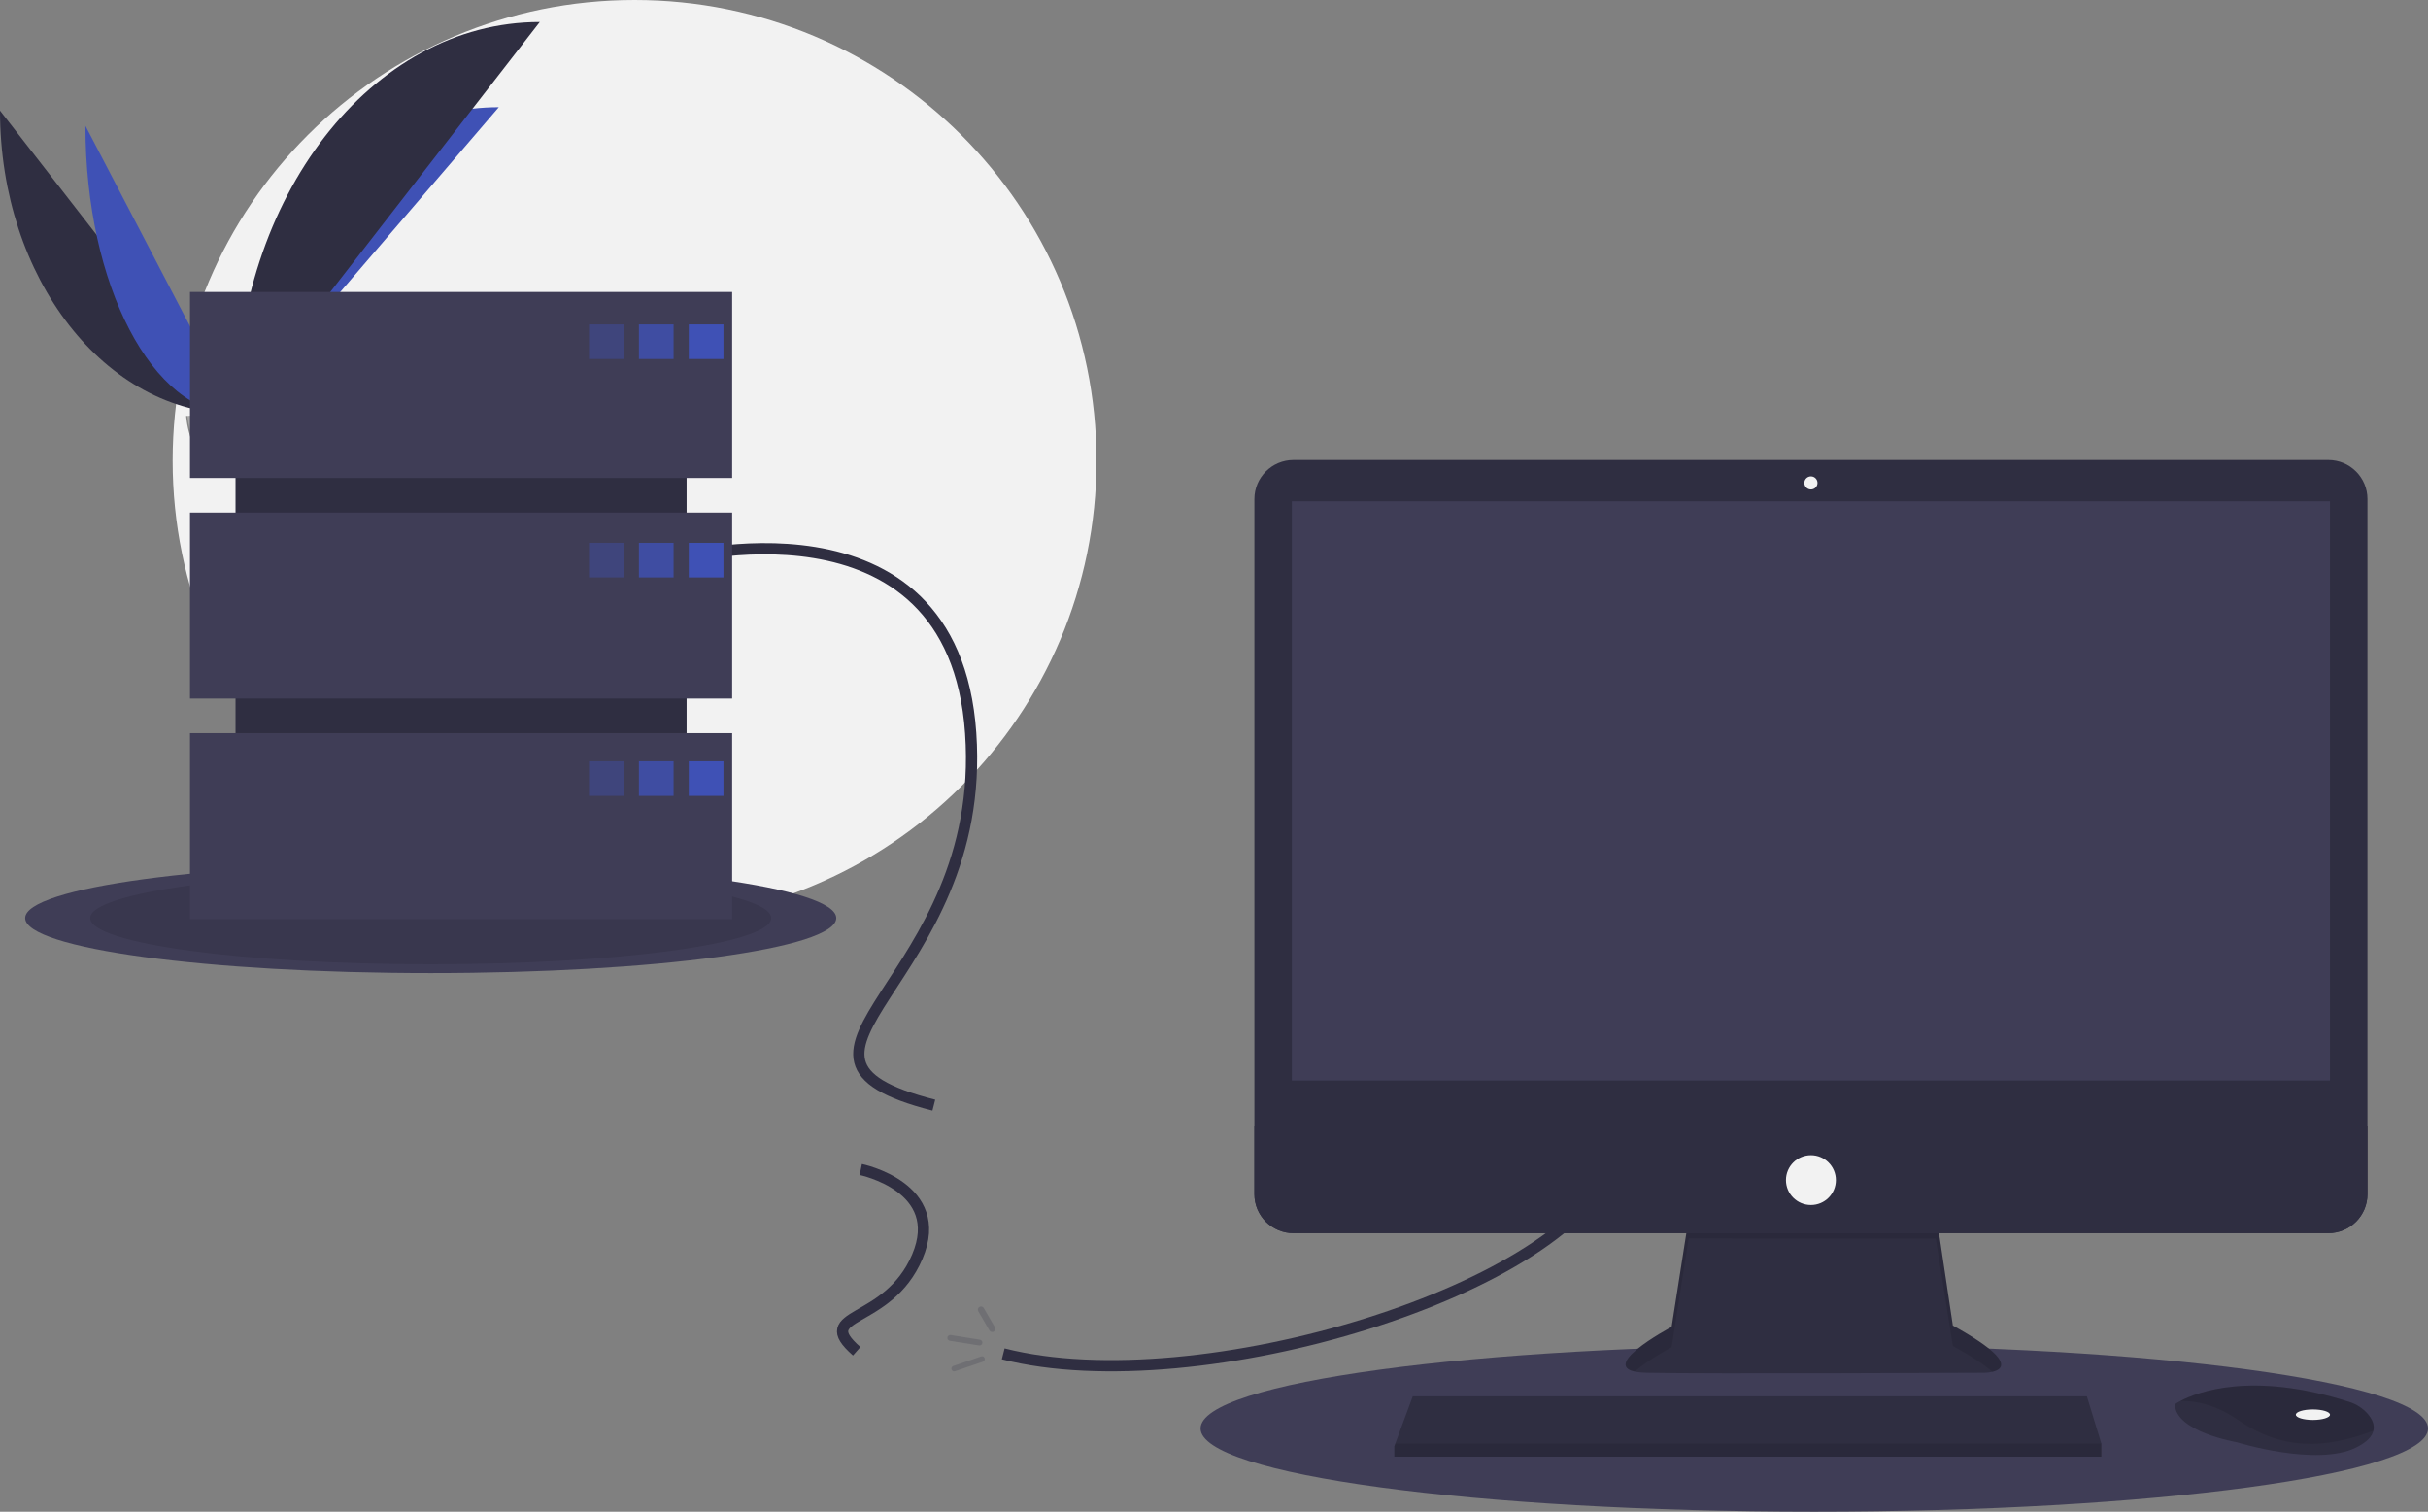 <svg width="432" height="269" viewBox="0 0 432 269" fill="none" xmlns="http://www.w3.org/2000/svg">
<rect x="0" y="0" width="432" height="269" fill="#808080" stroke="none"/>
<g clip-path="url(#clip0_6181_158643)">
<path d="M112.903 163.94C158.293 163.94 195.089 127.241 195.089 81.97C195.089 36.699 158.293 0 112.903 0C67.513 0 30.717 36.699 30.717 81.97C30.717 127.241 67.513 163.94 112.903 163.94Z" fill="#F2F2F2"/>
<path d="M0 19.681C0 49.505 18.759 73.638 41.942 73.638Z" fill="#2F2E41"/>
<path d="M41.942 73.638C41.942 43.479 62.876 19.075 88.747 19.075Z" fill="#3F51B5"/>
<path d="M15.196 22.385C15.196 50.715 27.159 73.638 41.942 73.638Z" fill="#3F51B5"/>
<path d="M41.942 73.638C41.942 35.102 66.139 3.919 96.041 3.919Z" fill="#2F2E41"/>
<path d="M33.118 74.019C33.118 74.019 39.067 73.836 40.859 72.563C42.652 71.29 50.009 69.77 50.453 71.812C50.898 73.853 59.392 81.967 52.677 82.021C45.962 82.075 37.074 80.977 35.284 79.891C33.495 78.803 33.118 74.019 33.118 74.019Z" fill="#A8A8A8"/>
<path opacity="0.2" d="M52.797 81.31C46.081 81.364 37.193 80.267 35.404 79.18C34.042 78.352 33.499 75.382 33.317 74.011C33.191 74.017 33.118 74.019 33.118 74.019C33.118 74.019 33.495 78.803 35.284 79.89C37.074 80.977 45.962 82.075 52.677 82.021C54.615 82.005 55.285 81.317 55.248 80.298C54.979 80.914 54.24 81.298 52.797 81.31Z" fill="black"/>
<path d="M76.633 173.153C116.483 173.153 148.787 168.77 148.787 163.363C148.787 157.956 116.483 153.572 76.633 153.572C36.784 153.572 4.479 157.956 4.479 163.363C4.479 168.77 36.784 173.153 76.633 173.153Z" fill="#3F3D56"/>
<path opacity="0.1" d="M76.633 171.582C110.09 171.582 137.211 167.902 137.211 163.363C137.211 158.823 110.09 155.143 76.633 155.143C43.177 155.143 16.055 158.823 16.055 163.363C16.055 167.902 43.177 171.582 76.633 171.582Z" fill="black"/>
<path d="M322.805 269C383.112 269 432 262.367 432 254.184C432 246.001 383.112 239.368 322.805 239.368C262.498 239.368 213.609 246.001 213.609 254.184C213.609 262.367 262.498 269 322.805 269Z" fill="#3F3D56"/>
<path d="M178.497 240.907C213.224 249.758 279.975 229.362 287.307 206.272" stroke="#2F2E41" stroke-width="2" stroke-miterlimit="10"/>
<path d="M119.462 99.672C119.462 99.672 169.623 85.818 172.709 130.459C175.796 175.1 131.424 187.8 166.15 196.651" stroke="#2F2E41" stroke-width="2" stroke-miterlimit="10"/>
<path d="M153.152 208.104C153.152 208.104 168.475 211.242 163.21 223.617C157.946 235.993 144.331 233.336 152.423 240.447" stroke="#2F2E41" stroke-width="2" stroke-miterlimit="10"/>
<path d="M300.462 216.755L297.423 236.11C297.423 236.11 282.459 244.039 292.98 244.272C303.502 244.505 353.07 244.272 353.07 244.272C353.07 244.272 362.656 244.272 347.458 235.877L344.419 215.589L300.462 216.755Z" fill="#2F2E41"/>
<path opacity="0.1" d="M290.864 244.062C293.253 241.941 297.423 239.732 297.423 239.732L300.462 220.376L344.419 220.418L347.458 239.499C351.003 241.456 353.198 242.957 354.482 244.108C356.434 243.664 358.567 242.013 347.458 235.877L344.419 215.589L300.462 216.755L297.423 236.11C297.423 236.11 284.849 242.773 290.864 244.062Z" fill="black"/>
<path d="M414.263 81.85H230.151C226.305 81.85 223.188 84.959 223.188 88.795V212.492C223.188 216.327 226.305 219.436 230.151 219.436H414.263C418.108 219.436 421.226 216.327 421.226 212.492V88.795C421.226 84.959 418.108 81.85 414.263 81.85Z" fill="#2F2E41"/>
<path d="M414.562 89.196H229.851V192.269H414.562V89.196Z" fill="#3F3D56"/>
<path d="M322.207 87.097C322.852 87.097 323.376 86.575 323.376 85.931C323.376 85.287 322.852 84.765 322.207 84.765C321.561 84.765 321.038 85.287 321.038 85.931C321.038 86.575 321.561 87.097 322.207 87.097Z" fill="#F2F2F2"/>
<path d="M421.226 200.431V212.492C421.226 213.404 421.046 214.307 420.696 215.15C420.346 215.992 419.833 216.758 419.187 217.403C418.54 218.048 417.772 218.559 416.928 218.908C416.083 219.257 415.177 219.437 414.263 219.436H230.151C229.236 219.437 228.331 219.257 227.486 218.908C226.641 218.559 225.873 218.048 225.227 217.403C224.58 216.758 224.067 215.992 223.718 215.15C223.368 214.307 223.188 213.404 223.188 212.492V200.431H421.226Z" fill="#2F2E41"/>
<path d="M373.879 256.865V259.197H248.089V257.331L248.262 256.865L251.362 248.469H371.307L373.879 256.865Z" fill="#2F2E41"/>
<path d="M422.288 254.582C422.058 255.559 421.193 256.59 419.239 257.564C412.224 261.062 397.962 256.631 397.962 256.631C397.962 256.631 386.973 254.766 386.973 249.869C387.281 249.658 387.603 249.467 387.936 249.297C390.885 247.741 400.663 243.902 418 249.46C419.278 249.86 420.419 250.606 421.296 251.614C421.999 252.434 422.549 253.475 422.288 254.582Z" fill="#2F2E41"/>
<path opacity="0.1" d="M422.287 254.582C413.702 257.863 406.049 258.108 398.195 252.667C394.235 249.925 390.636 249.246 387.936 249.297C390.885 247.741 400.663 243.901 418 249.46C419.278 249.86 420.418 250.605 421.296 251.614C421.998 252.434 422.549 253.475 422.287 254.582Z" fill="black"/>
<path d="M411.523 252.667C413.201 252.667 414.562 252.249 414.562 251.734C414.562 251.219 413.201 250.802 411.523 250.802C409.844 250.802 408.483 251.219 408.483 251.734C408.483 252.249 409.844 252.667 411.523 252.667Z" fill="#F2F2F2"/>
<path d="M322.207 214.423C324.66 214.423 326.649 212.439 326.649 209.992C326.649 207.545 324.66 205.561 322.207 205.561C319.753 205.561 317.764 207.545 317.764 209.992C317.764 212.439 319.753 214.423 322.207 214.423Z" fill="#F2F2F2"/>
<path opacity="0.1" d="M373.879 256.865V259.197H248.089V257.331L248.262 256.865H373.879Z" fill="black"/>
<path d="M122.163 61.189H41.907V154.319H122.163V61.189Z" fill="#2F2E41"/>
<path d="M130.266 51.953H33.804V85.049H130.266V51.953Z" fill="#3F3D56"/>
<path d="M130.266 91.206H33.804V124.302H130.266V91.206Z" fill="#3F3D56"/>
<path d="M130.266 130.459H33.804V163.555H130.266V130.459Z" fill="#3F3D56"/>
<path opacity="0.4" d="M110.974 57.725H104.8V63.883H110.974V57.725Z" fill="#3F51B5"/>
<path opacity="0.8" d="M119.848 57.725H113.675V63.883H119.848V57.725Z" fill="#3F51B5"/>
<path d="M128.723 57.725H122.549V63.883H128.723V57.725Z" fill="#3F51B5"/>
<path opacity="0.4" d="M110.974 96.594H104.8V102.751H110.974V96.594Z" fill="#3F51B5"/>
<path opacity="0.8" d="M119.848 96.594H113.675V102.751H119.848V96.594Z" fill="#3F51B5"/>
<path d="M128.723 96.594H122.549V102.751H128.723V96.594Z" fill="#3F51B5"/>
<path opacity="0.4" d="M110.974 135.462H104.8V141.619H110.974V135.462Z" fill="#3F51B5"/>
<path opacity="0.8" d="M119.848 135.462H113.675V141.619H119.848V135.462Z" fill="#3F51B5"/>
<path d="M128.723 135.462H122.549V141.619H128.723V135.462Z" fill="#3F51B5"/>
<path fill-rule="evenodd" clip-rule="evenodd" d="M174.261 232.553C173.992 232.709 173.9 233.054 174.057 233.323L176.046 236.745C176.203 237.014 176.548 237.106 176.817 236.949C177.086 236.792 177.177 236.447 177.021 236.178L175.031 232.756C174.875 232.487 174.53 232.396 174.261 232.553ZM168.991 238.58C168.709 238.535 168.517 238.269 168.562 237.987C168.607 237.704 168.873 237.512 169.155 237.557L174.353 238.389C174.636 238.435 174.828 238.7 174.783 238.983C174.738 239.265 174.472 239.457 174.19 239.412L168.991 238.58ZM169.922 243.994C169.666 244.082 169.387 243.945 169.3 243.689C169.212 243.432 169.349 243.153 169.605 243.066L174.575 241.368C174.831 241.28 175.11 241.417 175.197 241.673C175.285 241.93 175.148 242.208 174.892 242.296L169.922 243.994Z" fill="#2F2E41" fill-opacity="0.2"/>
</g>
<defs>
<clipPath id="clip0_6181_158643">
<rect width="432" height="269" fill="white"/>
</clipPath>
</defs>
</svg>

